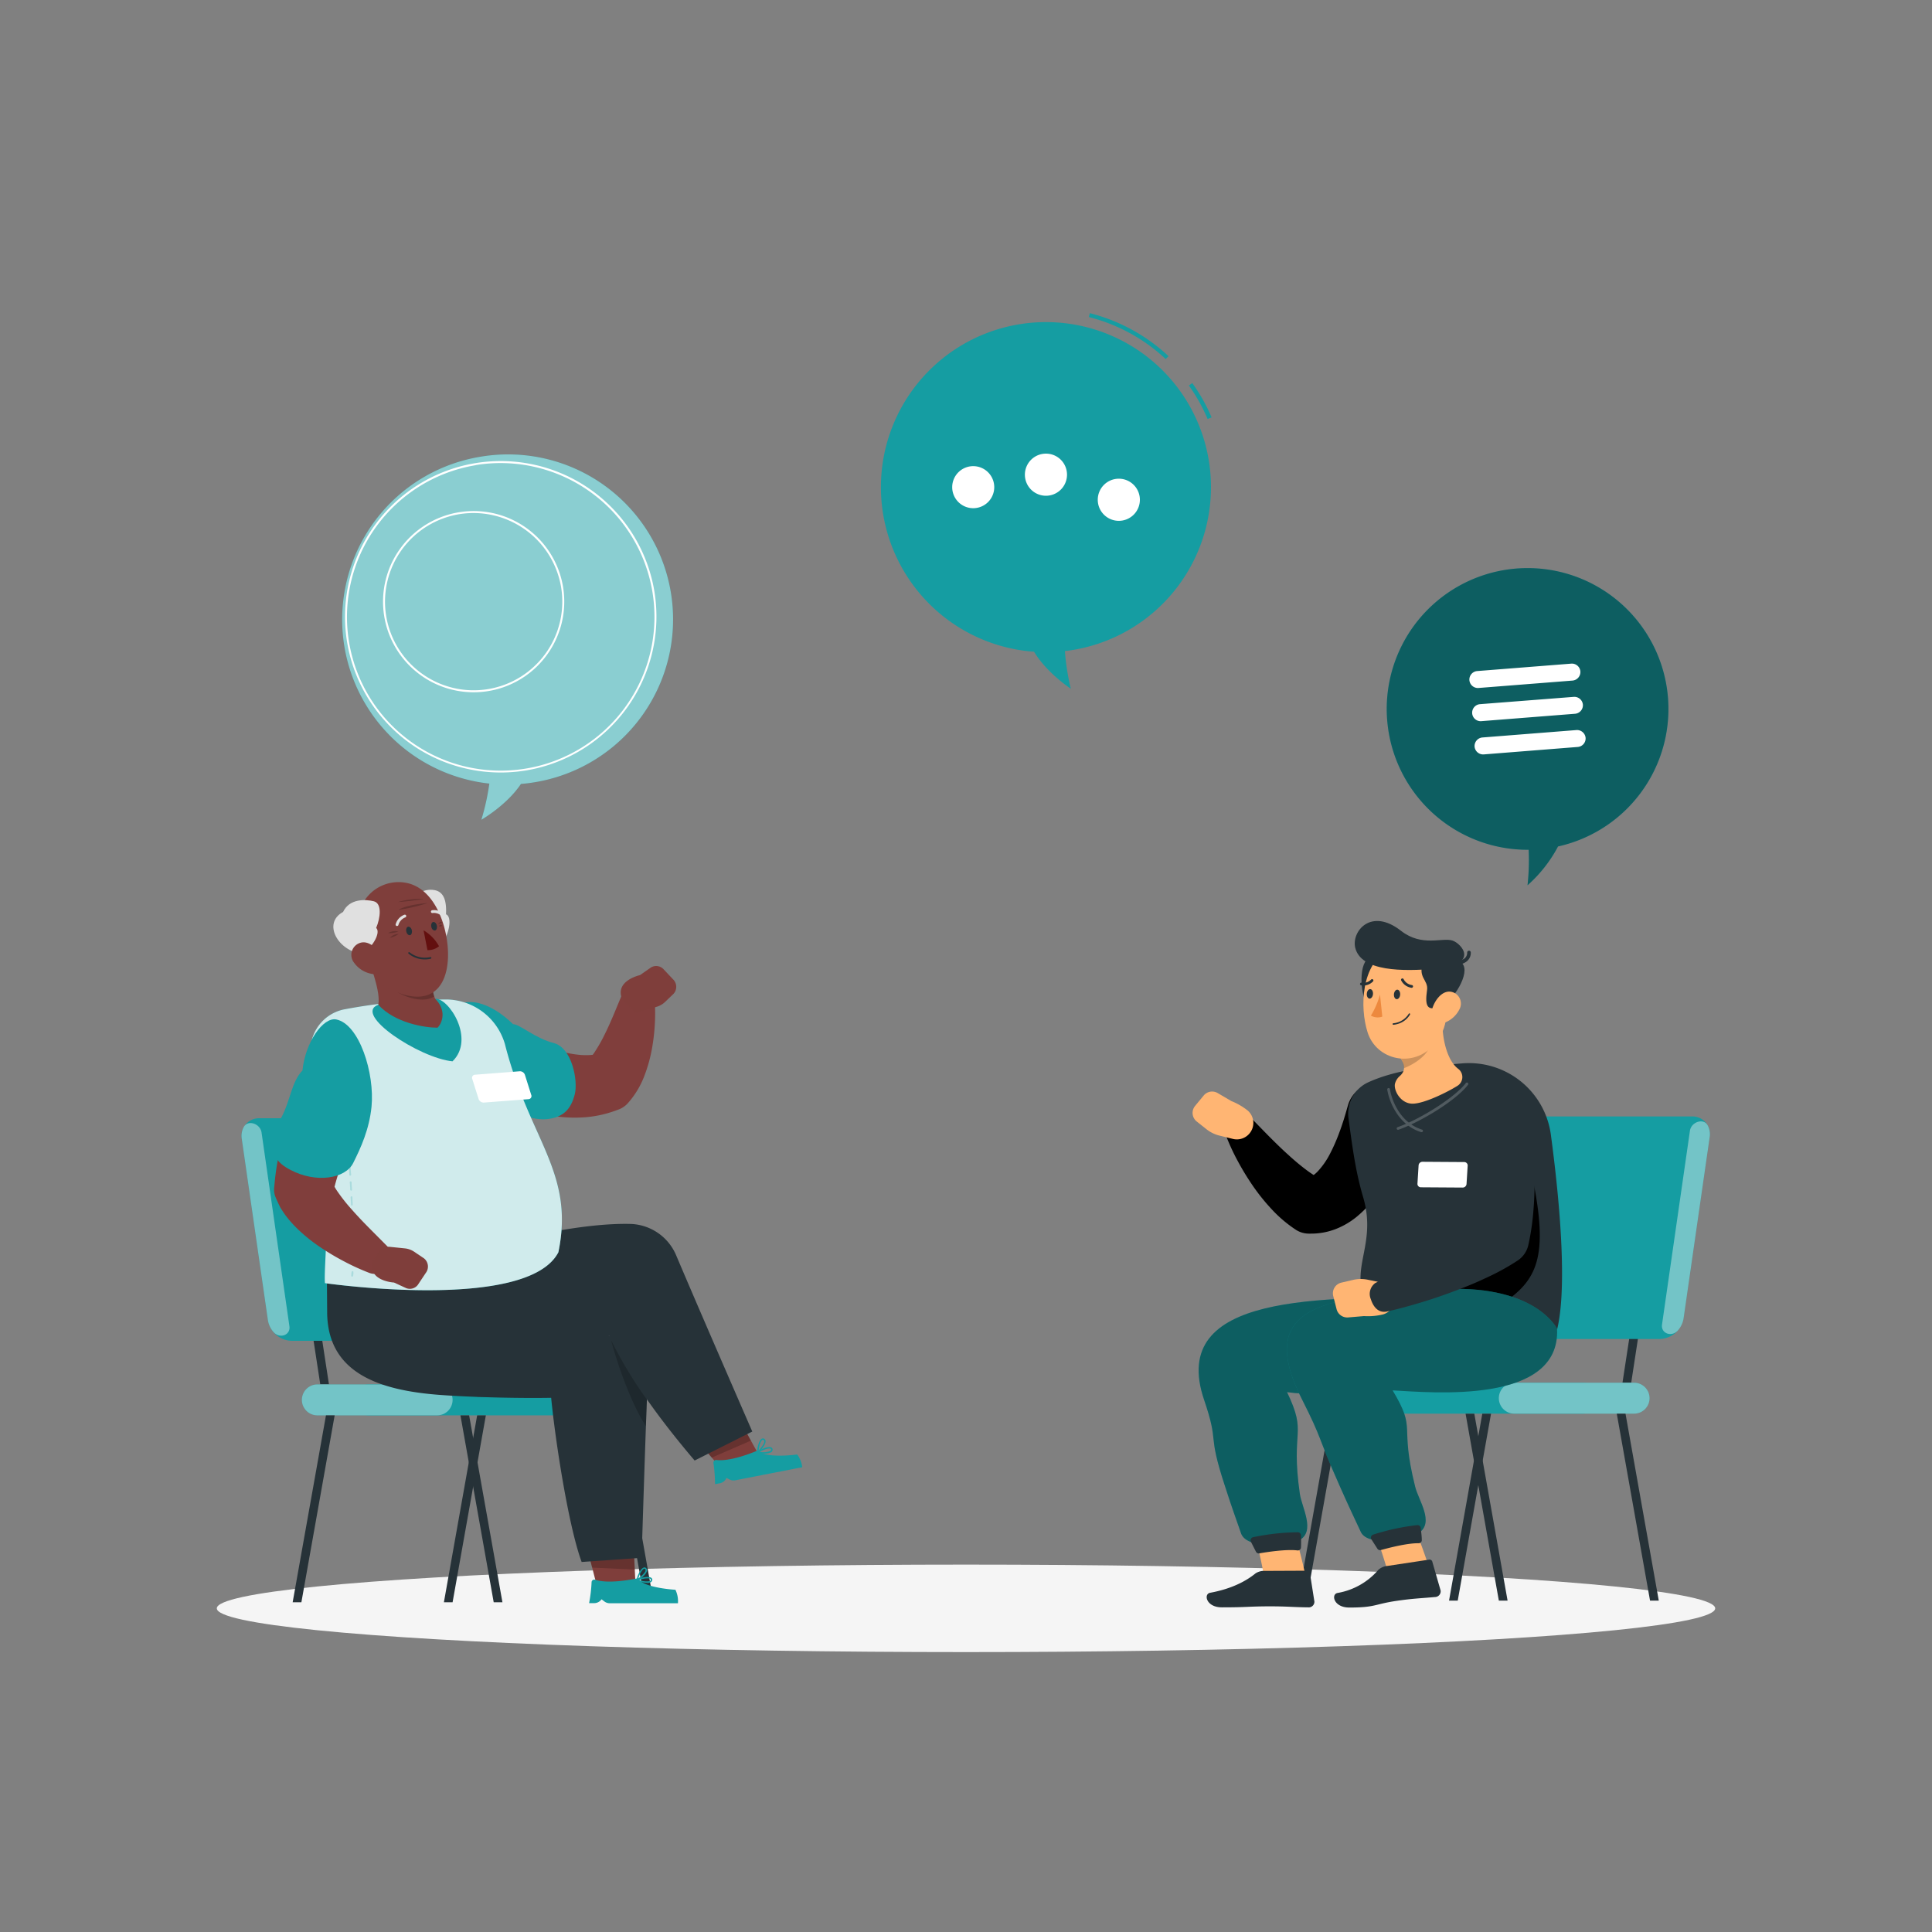 <svg xmlns="http://www.w3.org/2000/svg" viewBox="0 0 500 500"><rect x="0" y="0" width="500" height="500" fill="#808080" stroke="none"/><g id="freepik--Shadow--inject-95"><ellipse id="freepik--path--inject-95" cx="250" cy="416.24" rx="193.89" ry="11.32" style="fill:#f5f5f5"></ellipse></g><g id="freepik--character-1--inject-95"><path d="M163.3,366.29H95.47a4,4,0,0,1-4-4h0a4,4,0,0,1,4-4H163.3a4,4,0,0,1,4,4h0A4,4,0,0,1,163.3,366.29Z" style="fill:#159DA2"></path><polygon points="85.13 358.25 82.88 358.25 74.27 302.07 76.52 302.07 85.13 358.25" style="fill:#263238"></polygon><polygon points="119.58 358.25 117.32 358.25 108.71 302.07 110.97 302.07 119.58 358.25" style="fill:#263238"></polygon><path d="M119.67,347H75.44a6.4,6.4,0,0,1-6.11-5.35l-6.76-46.9a4.54,4.54,0,0,1,4.58-5.35h44.23a6.42,6.42,0,0,1,6.12,5.35l6.75,46.9A4.54,4.54,0,0,1,119.67,347Z" style="fill:#159DA2"></path><path d="M62.57,294.71l6.76,46.9a6.07,6.07,0,0,0,1.41,3.07c1.62,1.91,4.5.87,4.16-1.46L67.69,293.1c-.34-2.33-3.52-3.36-4.59-1.46A4.9,4.9,0,0,0,62.57,294.71Z" style="fill:#fff;opacity:0.4"></path><path d="M113.13,366.29h-31a4,4,0,0,1-4-4h0a4,4,0,0,1,4-4h31a4,4,0,0,1,4,4h0A4,4,0,0,1,113.13,366.29Z" style="fill:#159DA2"></path><path d="M113.13,366.29h-31a4,4,0,0,1-4-4h0a4,4,0,0,1,4-4h31a4,4,0,0,1,4,4h0A4,4,0,0,1,113.13,366.29Z" style="fill:#fff;opacity:0.4"></path><polygon points="130.03 414.67 127.77 414.67 119.16 366.29 121.41 366.29 130.03 414.67" style="fill:#263238"></polygon><polygon points="169.16 414.67 166.9 414.67 158.29 366.29 160.55 366.29 169.16 414.67" style="fill:#263238"></polygon><polygon points="114.88 414.67 117.13 414.67 125.74 366.29 123.49 366.29 114.88 414.67" style="fill:#263238"></polygon><polygon points="75.74 414.67 78 414.67 86.61 366.29 84.36 366.29 75.74 414.67" style="fill:#263238"></polygon><polygon points="191.77 368.19 180.62 373.04 187.01 380.5 196.34 376.46 191.77 368.19" style="fill:#7f3e3b"></polygon><polygon points="191.77 368.2 180.61 373.05 184.2 377.23 194.33 372.83 191.77 368.2" style="opacity:0.2"></polygon><path d="M185.05,384.1l1.27-.24a2.29,2.29,0,0,0,1.68-1.38h0l.8.41a2.37,2.37,0,0,0,1.48.21l17.34-3.38a6.85,6.85,0,0,0-1.31-3.3s-7.69,1.07-9.85-.82a.58.58,0,0,0-.6-.12c-1.41.6-7,2.81-10.46,2.36a.7.7,0,0,0-.76.82A38.17,38.17,0,0,1,185.05,384.1Z" style="fill:#159DA2"></path><path d="M196.14,376.05h-.06a.18.18,0,0,1-.12-.16c-.07-1.13.47-3.21,1.23-3.57a.61.61,0,0,1,.7.14.72.72,0,0,1,.24.57c0,1.09-1.78,2.9-1.86,3A.19.19,0,0,1,196.14,376.05Zm1.31-3.43-.1,0c-.48.23-.95,1.68-1,2.76.58-.64,1.45-1.74,1.44-2.38a.42.42,0,0,0-.13-.3A.27.27,0,0,0,197.45,372.62Z" style="fill:#159DA2"></path><path d="M197.79,376.18a11.9,11.9,0,0,1-1.68-.13.19.19,0,0,1-.15-.14.2.2,0,0,1,.07-.19c.86-.71,2.87-1.51,3.6-1.1a.63.63,0,0,1,.31.65.81.81,0,0,1-.32.53A3.41,3.41,0,0,1,197.79,376.18Zm-1.16-.44a5.14,5.14,0,0,0,2.77-.24.4.4,0,0,0,.17-.28c0-.18,0-.24-.11-.28C199,374.69,197.54,375.16,196.63,375.74Z" style="fill:#159DA2"></path><path d="M91.54,333.08l4.78,10c7.05,14.77,24.43,22.2,38.3,16.39,8.1-3.41,16.94-10.58,23-13.86,5.15,11.27,14.78,23.72,22.15,32.37l14.92-7.5c-5.57-12.79-14.25-32.75-19.75-45.72a13.27,13.27,0,0,0-11.59-8C138.51,316.05,91.54,333.08,91.54,333.08Z" style="fill:#263238"></path><polygon points="164.03 400.93 151.88 400.36 154.33 409.88 164.48 410.36 164.03 400.93" style="fill:#7f3e3b"></polygon><polygon points="164.03 400.93 151.87 400.36 153.24 405.69 164.28 406.21 164.03 400.93" style="opacity:0.2"></polygon><path d="M152.46,414.89h1.3a2.31,2.31,0,0,0,1.92-1h0l.7.54a2.27,2.27,0,0,0,1.42.49h17.65a6.81,6.81,0,0,0-.65-3.49s-7.75-.42-9.51-2.69a.54.54,0,0,0-.56-.22c-1.5.31-7.37,1.42-10.72.31a.7.7,0,0,0-.91.66A37.58,37.58,0,0,1,152.46,414.89Z" style="fill:#159DA2"></path><path d="M164.93,409.11a.19.19,0,0,1-.1,0,.18.18,0,0,1-.08-.18c.15-1.11,1.07-3.06,1.89-3.26a.6.6,0,0,1,.66.26.77.77,0,0,1,.13.61c-.19,1.08-2.31,2.51-2.4,2.57A.17.17,0,0,1,164.93,409.11Zm1.86-3.13h-.06c-.52.13-1.25,1.47-1.53,2.51.7-.51,1.75-1.42,1.87-2.06a.4.4,0,0,0-.07-.32A.24.24,0,0,0,166.79,406Z" style="fill:#159DA2"></path><path d="M167.56,409.66a9.68,9.68,0,0,1-2.69-.56.18.18,0,0,1-.12-.16.19.19,0,0,1,.09-.18c1-.53,3.11-.93,3.75-.39a.59.59,0,0,1,.18.69.79.79,0,0,1-.42.46A1.89,1.89,0,0,1,167.56,409.66Zm-2.13-.76a5.19,5.19,0,0,0,2.76.29.45.45,0,0,0,.23-.24c.05-.17,0-.25-.06-.3C168,408.31,166.44,408.5,165.43,408.9Z" style="fill:#159DA2"></path><path d="M84.59,329.12l.08,10.57C84.8,355.28,98,359.81,113.8,361c9.21.68,21.66.89,28.84.75,1.05,10.92,4.46,33.17,7.89,42.49l15.52-1.08c.41-13.23,1-32,1.51-44.44a13.07,13.07,0,0,0-7.44-11.9C136.85,335.34,84.59,329.12,84.59,329.12Z" style="fill:#263238"></path><path d="M158.19,346.92a110.91,110.91,0,0,0,9.22,15.29c-.08,2.18-.16,4.5-.25,6.9-5.49-8.67-9-22.21-9-22.21A0,0,0,0,0,158.19,346.92Z" style="opacity:0.2"></path><path d="M135.23,268.07l1,.51,1.24.62c.85.39,1.71.79,2.58,1.14a43.89,43.89,0,0,0,5.2,1.79,29.06,29.06,0,0,0,5,.89,17.86,17.86,0,0,0,4.49-.22l-3,1.8a9.14,9.14,0,0,0,2.32-2.58,39.15,39.15,0,0,0,2.48-4.41c.81-1.62,1.56-3.33,2.3-5.08l2.2-5.29.11-.25a4.29,4.29,0,0,1,8.23,1.27,46.85,46.85,0,0,1,.1,6.58,51.79,51.79,0,0,1-.76,6.59,38.6,38.6,0,0,1-1.89,6.82,22.67,22.67,0,0,1-4.42,7.34,6,6,0,0,1-2.27,1.53l-.74.27a29.51,29.51,0,0,1-9.08,1.82,36.48,36.48,0,0,1-8.69-.67,44.56,44.56,0,0,1-7.93-2.32c-1.26-.51-2.51-1-3.72-1.65-.61-.31-1.21-.62-1.82-1l-.92-.54-1.06-.65a8.46,8.46,0,0,1,8.26-14.75Z" style="fill:#803e3c"></path><path d="M164.36,262.14,161,258.55c-1.94-4.76,4.62-6.19,4.62-6.19l2.88-2a2.61,2.61,0,0,1,3.31.57l2.35,2.49a2.7,2.7,0,0,1,.16,3.77l-2.19,2.1a5.32,5.32,0,0,1-2.27,1.29Z" style="fill:#7f3e3b"></path><path d="M118,260.86c2.06-2.77,8.37-2.06,14.79,4.2,1.59-.07,5.71,3.66,10.49,4.87s6.35,9.8,5.48,13.23c-.91,3.6-2.71,6-7.17,6.47s-10.33-2.41-15.06-6S114.33,265.77,118,260.86Z" style="fill:#159DA2"></path><path d="M115.65,258.66A147.3,147.3,0,0,0,89,261.24a10.87,10.87,0,0,0-8.28,13.46c6.58,25,2.86,52.37,3.38,57.38,0,0,52.38,7.54,60.41-8,4.27-20.74-7.55-29.13-13.84-53.88A16,16,0,0,0,115.65,258.66Z" style="fill:#159DA2"></path><path d="M115.65,258.66A147.3,147.3,0,0,0,89,261.24a10.87,10.87,0,0,0-8.28,13.46c6.58,25,2.86,52.37,3.38,57.38,0,0,52.38,7.54,60.41-8,4.27-20.74-7.55-29.13-13.84-53.88A16,16,0,0,0,115.65,258.66Z" style="fill:#fff;opacity:0.8"></path><g style="opacity:0.2"><path d="M91.11,330.4h0a.24.24,0,0,1-.21-.27q0-.44.09-.93a.25.25,0,0,1,.26-.22.23.23,0,0,1,.21.26c0,.33,0,.65-.09.95A.24.24,0,0,1,91.11,330.4Z" style="fill:#159DA2"></path><path d="M91.32,327.53h0a.24.24,0,0,1-.22-.25c0-.61,0-1.25,0-1.93a.25.25,0,0,1,.24-.24h0a.25.25,0,0,1,.23.25c0,.68,0,1.33-.06,1.94A.23.23,0,0,1,91.32,327.53Zm.08-3.87a.24.24,0,0,1-.24-.24v-.11c0-.6,0-1.2,0-1.83a.23.23,0,0,1,.23-.24.23.23,0,0,1,.24.24c0,.62,0,1.23,0,1.82v.12A.24.24,0,0,1,91.4,323.66Zm-.05-3.88a.23.23,0,0,1-.23-.23c0-.64,0-1.28-.05-1.94a.24.24,0,0,1,.23-.25h0a.24.24,0,0,1,.24.24c0,.66,0,1.3,0,1.94a.23.23,0,0,1-.23.24Zm-.11-3.87a.24.24,0,0,1-.24-.23c0-.64,0-1.29-.08-1.94a.25.25,0,0,1,.23-.25h0a.24.24,0,0,1,.24.23c0,.66,0,1.3.08,1.94a.25.25,0,0,1-.23.25ZM91.07,312a.23.23,0,0,1-.23-.22c0-.64-.07-1.29-.1-1.94a.24.24,0,0,1,.22-.25h0a.25.25,0,0,1,.24.23l.09,1.93a.23.23,0,0,1-.22.25Zm-.2-3.87a.25.25,0,0,1-.24-.22c0-.64-.07-1.29-.11-1.94a.24.24,0,0,1,.48,0c0,.65.07,1.3.11,1.94a.24.24,0,0,1-.22.25Zm-.23-3.86a.24.24,0,0,1-.24-.23c0-.64-.08-1.29-.13-1.93a.23.23,0,0,1,.23-.25.23.23,0,0,1,.25.22c0,.64.08,1.29.13,1.93a.24.24,0,0,1-.23.25Zm-.26-3.87a.24.24,0,0,1-.24-.23c0-.64-.09-1.29-.14-1.93a.24.24,0,0,1,.48,0c0,.64.09,1.28.14,1.93a.25.25,0,0,1-.23.26Zm-.29-3.87a.23.23,0,0,1-.23-.22l-.15-1.93a.24.24,0,1,1,.47,0l.15,1.93a.24.24,0,0,1-.22.26Zm-.3-3.86a.24.24,0,0,1-.24-.22l-.16-1.93a.24.24,0,0,1,.21-.26.23.23,0,0,1,.26.22l.16,1.93a.24.24,0,0,1-.21.26Zm-.33-3.87a.23.23,0,0,1-.24-.21c-.06-.66-.12-1.3-.18-1.93a.24.24,0,0,1,.48-.05c.06.64.12,1.28.17,1.94a.23.23,0,0,1-.21.25ZM89.1,285a.25.25,0,0,1-.24-.21c-.06-.66-.12-1.31-.19-1.93a.24.24,0,0,1,.22-.26.23.23,0,0,1,.26.21c.06.63.13,1.27.19,1.93a.24.24,0,0,1-.22.26Zm-.38-3.85a.23.23,0,0,1-.24-.22q-.11-1-.21-1.92a.25.25,0,0,1,.21-.27.24.24,0,0,1,.26.22c.07.6.14,1.25.21,1.92a.24.24,0,0,1-.21.27Z" style="fill:#159DA2"></path><path d="M88.28,277.27a.23.23,0,0,1-.23-.18l-.11-.95a.24.24,0,0,1,.47-.05l.11.89a.26.26,0,0,1-.2.29Z" style="fill:#159DA2"></path></g><path d="M94.62,285.87l-1.19,2.7-1.23,2.86c-.82,1.92-1.58,3.86-2.34,5.78s-1.41,3.88-2.06,5.8-1.17,3.85-1.65,5.76l-.28-3.49a1.16,1.16,0,0,1,.08.47,5.4,5.4,0,0,1,.33.82,15.47,15.47,0,0,0,1.21,2,44.08,44.08,0,0,0,3.6,4.51c1.35,1.54,2.81,3.07,4.32,4.6L100,322.3l.14.14a4.28,4.28,0,0,1-4.52,7,59.47,59.47,0,0,1-6.58-3,63.57,63.57,0,0,1-6.23-3.72,42.57,42.57,0,0,1-6-4.87,30.56,30.56,0,0,1-2.89-3.28c-.48-.67-.94-1.37-1.37-2.07-.44-.86-.84-1.74-1.22-2.63a5.11,5.11,0,0,1-.38-2.48l.1-1A67.53,67.53,0,0,1,72.13,299,72.84,72.84,0,0,1,74,291.81c.7-2.35,1.52-4.63,2.42-6.89.46-1.12.92-2.25,1.44-3.36.26-.55.51-1.11.79-1.66l.91-1.76a8.48,8.48,0,0,1,15.3,7.28Z" style="fill:#803e3c"></path><path d="M98.07,324l-1.69,2.59c-1.11,5,5.59,5.33,5.59,5.33l3.17,1.46a2.59,2.59,0,0,0,3.16-1.11l1.9-2.85a2.71,2.71,0,0,0-.46-3.75l-2.52-1.7a5.27,5.27,0,0,0-2.45-.89l-3.91-.4A3,3,0,0,0,98.07,324Z" style="fill:#7f3e3b"></path><path d="M87,263.83c-3.39-.63-8,5.94-8.72,13.2-2.88,3-3.15,7.93-5.51,12.26C68,298.17,72,301.1,75.15,302.76,81.87,306.32,89.4,305,91.4,301s4.15-8.7,4.75-14.57C97,277.79,93,265,87,263.83Z" style="fill:#159DA2"></path><path d="M136.82,284.46l-11.67.89a1.39,1.39,0,0,1-1.31-1l-1.61-5.09a.8.8,0,0,1,.65-1.12l11.68-.9a1.38,1.38,0,0,1,1.31,1l1.6,5.08A.8.8,0,0,1,136.82,284.46Z" style="fill:#fff"></path><path d="M116.06,261.36a6.84,6.84,0,0,0-3.44-2.88,6.35,6.35,0,0,1-.37-4.24l-16.2-4.09c1.6,5.18,2.86,9.27,1.07,11.94,3.24,1.71,9,5,15.26,5.35C117.08,267.69,117.21,263.5,116.06,261.36Z" style="fill:#7f3e3b"></path><path d="M112.15,254.74l-12,0c4,3.76,9.72,4.91,12.2,3.13A6.32,6.32,0,0,1,112.15,254.74Z" style="opacity:0.2"></path><path d="M114.43,244.14c2-2.79,2.54-6.94,1-7.51.13-2.82-.21-5.78-3-6.27a5.54,5.54,0,0,0-6.51,5.33C101.9,240.32,108.32,245.69,114.43,244.14Z" style="fill:#e0e0e0"></path><path d="M93,241.62c2,7.37,3.47,12.34,8.43,14.62,9.88,4.53,14.23-.59,14.51-8.42.25-7-3-17.93-10.92-19.36A10.52,10.52,0,0,0,93,241.62Z" style="fill:#7f3e3b"></path><path d="M110.24,248.29a7.08,7.08,0,0,0,1.24-.17.2.2,0,0,0,.15-.26.25.25,0,0,0-.28-.17,6.29,6.29,0,0,1-5.32-1.21.23.23,0,0,0-.31,0,.21.21,0,0,0,0,.31A6.58,6.58,0,0,0,110.24,248.29Z" style="fill:#263238"></path><path d="M93.79,246.85c2.89-1.91,4.78-5.63,3.56-6.7,1.1-2.59,1.56-6.36-.61-6.9s-6.33-.72-7.95,2.76C83.35,238.94,87.52,246.19,93.79,246.85Z" style="fill:#e0e0e0"></path><path d="M103.09,241.08a3.5,3.5,0,0,0-2.65.41A6.85,6.85,0,0,0,103.09,241.08Z" style="opacity:0.2"></path><path d="M103.15,241.72a2.9,2.9,0,0,0-2.24,1A5.79,5.79,0,0,0,103.15,241.72Z" style="opacity:0.2"></path><path d="M113.4,239.11s.54-.8,1-.45A1.48,1.48,0,0,1,113.4,239.11Z" style="opacity:0.2"></path><path d="M113.58,239.69s.43-.71.82-.12A.71.71,0,0,1,113.58,239.69Z" style="opacity:0.2"></path><path d="M109.67,232.64a21.63,21.63,0,0,0-6.69.8A60.42,60.42,0,0,0,109.67,232.64Z" style="opacity:0.2"></path><path d="M110.66,233.71s-5.14.33-7.57,1.76A42.2,42.2,0,0,0,110.66,233.71Z" style="opacity:0.2"></path><path d="M91.68,249.21a7.16,7.16,0,0,0,4.73,2.86c2.51.36,3.46-2,2.51-4.18-.87-2-3.22-4.57-5.62-3.91A3.27,3.27,0,0,0,91.68,249.21Z" style="fill:#7f3e3b"></path><path d="M105.15,241.08c.12.61.55,1,.94.95s.62-.65.5-1.25-.54-1-.94-.95S105,240.47,105.15,241.08Z" style="fill:#263238"></path><path d="M111.62,239.86c.12.61.54,1,.94.95s.62-.64.5-1.25-.55-1-.94-.95S111.49,239.25,111.62,239.86Z" style="fill:#263238"></path><path d="M109.62,240.77l1,5.12a4.45,4.45,0,0,0,3-1A10.79,10.79,0,0,0,109.62,240.77Z" style="fill:#630f0f"></path><path d="M102.83,239.64a.41.41,0,0,1-.19,0,.36.36,0,0,1-.24-.45,3.66,3.66,0,0,1,2.27-2.46.36.36,0,0,1,.45.25.37.37,0,0,1-.25.45h0a2.94,2.94,0,0,0-1.77,2A.37.37,0,0,1,102.83,239.64Z" style="fill:#e0e0e0"></path><path d="M114.75,237.31a.37.37,0,0,1-.33-.1,2.85,2.85,0,0,0-2.46-.92.36.36,0,0,1-.43-.29.38.38,0,0,1,.29-.43A3.61,3.61,0,0,1,115,236.7a.36.36,0,0,1,0,.51A.32.32,0,0,1,114.75,237.31Z" style="fill:#e0e0e0"></path><path d="M117.11,274.67c-8.55-.83-25.88-12.22-19.21-14.64,4.28,4.71,12,5.94,15.33,5.94,1.24-1.18,2.42-4.52-.61-7.49C116.1,258.18,123.07,268.88,117.11,274.67Z" style="fill:#159DA2"></path></g><g id="freepik--character-3--inject-95"><path d="M341.73,365.85h67.83a4,4,0,0,0,4-4h0a4,4,0,0,0-4-4H341.73a4,4,0,0,0-4,4h0A4,4,0,0,0,341.73,365.85Z" style="fill:#159DA2"></path><polygon points="419.9 357.82 422.16 357.82 430.77 301.64 428.51 301.64 419.9 357.82" style="fill:#263238"></polygon><polygon points="385.45 357.82 387.71 357.82 396.32 301.64 394.07 301.64 385.45 357.82" style="fill:#263238"></polygon><path d="M385.36,346.53h44.23a6.42,6.42,0,0,0,6.12-5.35l6.75-46.9a4.54,4.54,0,0,0-4.58-5.35H393.65a6.4,6.4,0,0,0-6.11,5.35l-6.76,46.9A4.54,4.54,0,0,0,385.36,346.53Z" style="fill:#159DA2"></path><path d="M442.46,294.28l-6.75,46.9a6.17,6.17,0,0,1-1.42,3.07c-1.62,1.91-4.5.87-4.16-1.46l7.22-50.12c.33-2.33,3.51-3.37,4.58-1.46A4.84,4.84,0,0,1,442.46,294.28Z" style="fill:#fff;opacity:0.4"></path><path d="M391.9,365.85h31a4,4,0,0,0,4-4h0a4,4,0,0,0-4-4h-31a4,4,0,0,0-4,4h0A4,4,0,0,0,391.9,365.85Z" style="fill:#159DA2"></path><path d="M391.9,365.85h31a4,4,0,0,0,4-4h0a4,4,0,0,0-4-4h-31a4,4,0,0,0-4,4h0A4,4,0,0,0,391.9,365.85Z" style="fill:#fff;opacity:0.4"></path><polygon points="375.01 414.24 377.26 414.24 385.88 365.86 383.62 365.86 375.01 414.24" style="fill:#263238"></polygon><polygon points="335.88 414.24 338.13 414.24 346.74 365.86 344.49 365.86 335.88 414.24" style="fill:#263238"></polygon><polygon points="390.16 414.24 387.9 414.24 379.29 365.86 381.55 365.86 390.16 414.24" style="fill:#263238"></polygon><polygon points="429.29 414.24 427.03 414.24 418.42 365.86 420.68 365.86 429.29 414.24" style="fill:#263238"></polygon><path d="M353.85,259.93c2.42,3.17,3.68,2.34,5.31-1.66,1-2.57,3.88-1.44,4.55-6,.27-1.89-5.72-5.53-9-4.55S352,257.46,353.85,259.93Z" style="fill:#263238"></path><path d="M358.85,280.54a8.07,8.07,0,0,0-10,5.53l-.16.54-.42,1.47-.49,1.62c-.35,1.08-.7,2.16-1.1,3.21a46.55,46.55,0,0,1-2.59,5.9,20.1,20.1,0,0,1-3,4.28,7.46,7.46,0,0,1-1.12,1c-.6-.39-1.21-.8-1.82-1.26a61.18,61.18,0,0,1-4.72-3.94c-1.59-1.42-3.14-2.94-4.7-4.5s-3.12-3.2-4.61-4.7l-.18-.18a4.07,4.07,0,0,0-6.68,4.32,57.64,57.64,0,0,0,3.09,6.69,68.39,68.39,0,0,0,3.84,6.3,51.83,51.83,0,0,0,4.8,6,33.76,33.76,0,0,0,6.45,5.49,6.19,6.19,0,0,0,3.21.95h.6a17.56,17.56,0,0,0,6.6-1.25,20.16,20.16,0,0,0,5.31-3.15,30.78,30.78,0,0,0,6.73-7.9,49.15,49.15,0,0,0,4-8.23c.53-1.39,1-2.77,1.43-4.18.21-.71.42-1.42.6-2.14l.26-1.09.27-1.23A8.1,8.1,0,0,0,358.85,280.54Z"></path><path d="M309.71,290.24l2.52,2a8.85,8.85,0,0,0,3.4,1.66l3.45.85a4.26,4.26,0,0,0,4.32-1.45h0a4.24,4.24,0,0,0-.48-5.88,16.74,16.74,0,0,0-4.26-2.47l-3.53-2.07a2.84,2.84,0,0,0-3.62.64l-2.22,2.69A2.84,2.84,0,0,0,309.71,290.24Z" style="fill:#ffb573"></path><path d="M378.46,275.2c-8.27.67-17.57,1.72-24.58,5A8.9,8.9,0,0,0,349,289.5c1.05,7.82,1.87,13.88,3.78,20.32,4.13,14-5.88,20.13,3.43,30.95,4.08,4.63,29.09,9,46.8,3.17,2.3-9.57,1.22-28.9-1.64-50.22A21.38,21.38,0,0,0,378.46,275.2Z" style="fill:#263238"></path><path d="M396.46,304.08c4.61,21.63,1.14,27.38-7.78,33.41-12.52,1.94-17.54-3.23-17.54-3.23Z"></path><path d="M367.69,307.27l10.85.07a1,1,0,0,0,1-.95l.29-4.65a.89.89,0,0,0-.85-1l-10.85-.07a1,1,0,0,0-1,.95l-.29,4.65A.88.88,0,0,0,367.69,307.27Z" style="fill:#fff"></path><g style="opacity:0.2"><path d="M361.82,292.4a.37.37,0,0,1-.34-.23.37.37,0,0,1,.22-.46c6.15-2.18,14.89-7.81,17.63-11.37a.36.36,0,1,1,.57.43c-3.14,4.07-12.23,9.58-18,11.61A.25.25,0,0,1,361.82,292.4Z" style="fill:#fff"></path><path d="M367.91,293l-.11,0c-5.85-1.81-8.27-7.78-8.78-11a.35.35,0,0,1,.3-.41.35.35,0,0,1,.4.3c.49,3.08,2.78,8.74,8.29,10.45a.35.35,0,0,1,.24.44A.36.36,0,0,1,367.91,293Z" style="fill:#fff"></path></g><path d="M373.3,263.84c-.16,4.12.93,10.39,4.08,12.77a2.66,2.66,0,0,1-.18,4.39c-2.29,1.46-8.52,4.63-11.63,4.63s-4.91-3.44-4.56-5.13a3.94,3.94,0,0,1,1.3-2.06c2.1-1.91.56-3.88-.3-5.31Z" style="fill:#ffb573"></path><path d="M369.91,269.58a6.49,6.49,0,0,0-.26-.74L362,273.13a6.4,6.4,0,0,1,1.36,3.32C367.21,274.9,370.6,271.94,369.91,269.58Z" style="opacity:0.2"></path><path d="M323.13,392.86c1.26-1.32,9.45-3.83,9.45-3.83a160.88,160.88,0,0,1,5.29,18.78l-10.58,1.06S325.55,398.15,323.13,392.86Z" style="fill:#ffb573"></path><path d="M373,335.6c-30.6.43-70.87-1.21-61.38,26.68,4.06,11.94.65,7.88,5.4,22.33,2,6.23,2.74,8.06,4.22,12.38,1.62,3.86,11.36,3.14,15,1.63,4.32-2.3.66-8.51.16-12-2.46-17.07,2.05-15.14-3.31-26.33,9.76,1.42,40.88.43,45-16.35C378,343.94,383.64,337.25,373,335.6Z" style="fill:#159DA2"></path><path d="M373,335.6c-30.6.43-70.87-1.21-61.38,26.68,4.06,11.94.65,7.88,5.4,22.33,2,6.23,2.74,8.06,4.22,12.38,1.62,3.86,11.36,3.14,15,1.63,4.32-2.3.66-8.51.16-12-2.46-17.07,2.05-15.14-3.31-26.33,9.76,1.42,40.88.43,45-16.35C378,343.94,383.64,337.25,373,335.6Z" style="opacity:0.4"></path><path d="M323.73,399l1.31,2.58a.79.79,0,0,0,.86.43c1.73-.3,6.9-1.13,9.9-.76a.8.8,0,0,0,.89-.75c.06-1,.05-2.34,0-3.16a.81.81,0,0,0-.81-.79,58.63,58.63,0,0,0-11.64,1.29A.82.82,0,0,0,323.73,399Z" style="fill:#263238"></path><path d="M340.17,414.51,339,407.07a.74.74,0,0,0-.78-.57l-10.85.05a4,4,0,0,0-2.47.66c-2.44,2-6.23,4-11.73,5-1.74.34-1,3.79,3.08,3.77,6.75,0,6.47-.24,12.22-.26,4.92,0,6.15.22,10.06.26A1.47,1.47,0,0,0,340.17,414.51Z" style="fill:#263238"></path><path d="M374.58,254c0,7.5.38,11.86-3.25,16.16-5.46,6.47-15.11,4.24-17.4-3-2.06-6.48-1.7-17.66,5.6-21.55S374.59,246.51,374.58,254Z" style="fill:#ffb573"></path><path d="M360.75,257.31c-.05.68.27,1.25.71,1.28s.85-.49.9-1.17-.27-1.26-.71-1.29S360.8,256.63,360.75,257.31Z" style="fill:#263238"></path><path d="M353.73,257.15c-.06.68.26,1.26.7,1.29s.85-.5.9-1.18-.26-1.25-.7-1.28S353.78,256.47,353.73,257.15Z" style="fill:#263238"></path><path d="M373.06,260.35c-3.69,1.52-4.36.17-3.74-4.11.39-2.74-2.63-3.2-.9-7.49.72-1.76,7.73-1.9,10,.58S375.94,259.17,373.06,260.35Z" style="fill:#263238"></path><path d="M371.53,250.7c-8.44.73-19.28.77-20.8-5.43-1-4.2,4.06-10.49,11.86-4.37,5.43,4.24,10.7,1.62,13.35,2.53C378.35,244.26,383,249.7,371.53,250.7Z" style="fill:#263238"></path><path d="M377,249.62a6.67,6.67,0,0,1-1.15-.11.47.47,0,1,1,.17-.93,3.48,3.48,0,0,0,3-.54,1.91,1.91,0,0,0,.69-1.52.46.46,0,0,1,.46-.48h0a.46.46,0,0,1,.47.46,2.78,2.78,0,0,1-1,2.26A3.89,3.89,0,0,1,377,249.62Z" style="fill:#263238"></path><path d="M361.71,265a5.85,5.85,0,0,1-1.09.21.19.19,0,0,1-.21-.17.19.19,0,0,1,.17-.22,5.24,5.24,0,0,0,4-2.45.19.19,0,0,1,.26-.09.2.2,0,0,1,.08.26A5.33,5.33,0,0,1,361.71,265Z" style="fill:#263238"></path><path d="M362.91,253.22a.33.33,0,0,1,.34.18,2.84,2.84,0,0,0,2.06,1.52.36.36,0,1,1-.06.71,3.55,3.55,0,0,1-2.62-1.89.35.35,0,0,1,.14-.48A.25.25,0,0,1,362.91,253.22Z" style="fill:#263238"></path><path d="M355.12,253.39a.31.31,0,0,1,.21.11.35.35,0,0,1,0,.5,3.5,3.5,0,0,1-3.09,1,.35.35,0,0,1-.26-.42.36.36,0,0,1,.43-.27,2.76,2.76,0,0,0,2.43-.8A.39.39,0,0,1,355.12,253.39Z" style="fill:#263238"></path><path d="M377.64,261.32a7,7,0,0,1-4,3.42c-2.32.72-3.55-1.34-3-3.56.52-2,2.36-4.79,4.72-4.54A3.11,3.11,0,0,1,377.64,261.32Z" style="fill:#ffb573"></path><path d="M357.14,257.39a21.51,21.51,0,0,1-2.35,5.45,3.54,3.54,0,0,0,2.95.26Z" style="fill:#ed893e"></path><path d="M353.69,392.29c1.12-1.44,9-4.77,9-4.77a162.38,162.38,0,0,1,7.16,18.15l-10.42,2.12S356.63,397.31,353.69,392.29Z" style="fill:#ffb573"></path><path d="M376.92,333.55c-30.07,2.05-53.33,2.11-40.06,28.41,5.68,11.25,3.73,8.84,9.91,22.74,2.66,6,3.54,7.74,5.46,11.88,2,3.68,11.62,2,15,.12,4.07-2.73-.2-8.54-1-12-4.17-16.73.56-14.22-5.82-24.87,9.85.51,43.46,3.82,42.56-15.93C403,343.94,398.07,333.55,376.92,333.55Z" style="fill:#159DA2"></path><path d="M376.92,333.55c-30.07,2.05-53.33,2.11-40.06,28.41,5.68,11.25,3.73,8.84,9.91,22.74,2.66,6,3.54,7.74,5.46,11.88,2,3.68,11.62,2,15,.12,4.07-2.73-.2-8.54-1-12-4.17-16.73.56-14.22-5.82-24.87,9.85.51,43.46,3.82,42.56-15.93C403,343.94,398.07,333.55,376.92,333.55Z" style="opacity:0.4"></path><path d="M354.91,398.37l1.56,2.44a.81.81,0,0,0,.9.34c1.7-.47,6.75-1.82,9.78-1.76a.8.8,0,0,0,.81-.84c0-1-.19-2.32-.29-3.14a.81.81,0,0,0-.88-.71,58.38,58.38,0,0,0-11.45,2.47A.81.81,0,0,0,354.91,398.37Z" style="fill:#263238"></path><path d="M372.83,411.62l-2.17-7.53a.72.72,0,0,0-.85-.45l-10.73,1.62a4,4,0,0,0-2.35,1,17.9,17.9,0,0,1-10.58,6c-1.74.34-1,3.79,3.08,3.77,6.74,0,6.45-.88,12.14-1.72,4.31-.63,6.13-.65,10-1A1.48,1.48,0,0,0,372.83,411.62Z" style="fill:#263238"></path><path d="M347.16,331.94l3.13-.73a8.81,8.81,0,0,1,3.79,0l3.47.71a4.27,4.27,0,0,1,3.29,3.15h0a4.23,4.23,0,0,1-2.95,5.11,16.43,16.43,0,0,1-4.9.42l-4.08.35a2.85,2.85,0,0,1-3-2.12l-.86-3.38A2.84,2.84,0,0,1,347.16,331.94Z" style="fill:#ffb573"></path><path d="M396.8,295.71c-.21-2.8-.46-5.48-.89-8.37a8.09,8.09,0,0,0-16.06,1.91v.12l.66,7.6c.23,2.56.42,5.13.59,7.66.08,1.27.15,2.53.2,3.78s.11,2.5.12,3.72c0,1.51,0,3,0,4.44-1.13.8-2.33,1.61-3.55,2.4-2.28,1.46-4.65,2.94-7.07,4.36s-4.87,2.87-7.33,4.3-5,2.88-7.38,4.35l-.07,0a3.47,3.47,0,0,0-1.25,4.25c.69,2.13,2.05,3.66,4.23,3.18,2.95-.65,5.76-1.44,8.6-2.29s5.63-1.8,8.42-2.84,5.58-2.14,8.35-3.46a60.71,60.71,0,0,0,8.47-4.64,6.54,6.54,0,0,0,2.7-4l.13-.6a64.68,64.68,0,0,0,1.23-9c.23-2.9.27-5.72.26-8.54S397,298.48,396.8,295.71Z" style="fill:#263238"></path></g><g id="freepik--speech-bubbles--inject-95"><path d="M124.36,118.2a42.7,42.7,0,0,0,2.28,84.59,60.21,60.21,0,0,1-2.06,9.36s6.58-3.76,10.24-9.27c1.12-.09,2.25-.22,3.38-.41a42.7,42.7,0,1,0-13.84-84.27Z" style="fill:#159DA2"></path><path d="M124.36,118.2a42.7,42.7,0,0,0,2.28,84.59,60.21,60.21,0,0,1-2.06,9.36s6.58-3.76,10.24-9.27c1.12-.09,2.25-.22,3.38-.41a42.7,42.7,0,1,0-13.84-84.27Z" style="fill:#fff;opacity:0.5"></path><path d="M136.13,199.39a40.3,40.3,0,1,1,33.23-46.3A40.36,40.36,0,0,1,136.13,199.39Zm-13-79a39.79,39.79,0,1,0,45.72,32.81A39.84,39.84,0,0,0,123.14,120.36Z" style="fill:#fff"></path><path d="M126.38,178.85a23.45,23.45,0,1,1,19.34-26.94A23.47,23.47,0,0,1,126.38,178.85Zm-7.52-45.78A22.94,22.94,0,1,0,145.22,152,23,23,0,0,0,118.86,133.07Z" style="fill:#fff"></path><path d="M312.53,108.44a45.24,45.24,0,0,0-4.85-8.67l.88-.63a46.06,46.06,0,0,1,5,8.88Z" style="fill:#159DA2"></path><path d="M301.68,92.92a45.4,45.4,0,0,0-19.89-10.87l.27-1a46.64,46.64,0,0,1,20.36,11.13Z" style="fill:#159DA2"></path><path d="M313.4,126.09a42.71,42.71,0,1,0-45.79,42.58c3.37,5.57,9.52,9.57,9.52,9.57a59,59,0,0,1-1.53-9.74A42.7,42.7,0,0,0,313.4,126.09Z" style="fill:#159DA2"></path><path d="M276.14,122.84a5.45,5.45,0,1,1-5.44-5.44A5.44,5.44,0,0,1,276.14,122.84Z" style="fill:#fff"></path><path d="M295,129.34a5.45,5.45,0,1,1-5.45-5.45A5.45,5.45,0,0,1,295,129.34Z" style="fill:#fff"></path><path d="M257.31,126.09a5.44,5.44,0,1,1-5.44-5.45A5.44,5.44,0,0,1,257.31,126.09Z" style="fill:#fff"></path><path d="M359,186.35a36.45,36.45,0,1,1,44.22,32.71,35.75,35.75,0,0,1-7.9,10.05,59.64,59.64,0,0,0,.3-9.19A36.44,36.44,0,0,1,359,186.35Z" style="fill:#159DA2"></path><path d="M359,186.35a36.45,36.45,0,1,1,44.22,32.71,35.75,35.75,0,0,1-7.9,10.05,59.64,59.64,0,0,0,.3-9.19A36.44,36.44,0,0,1,359,186.35Z" style="opacity:0.4"></path><path d="M383.3,186.64l24.35-1.92a2.22,2.22,0,0,0,2-2.37h0a2.22,2.22,0,0,0-2.38-2L383,182.24a2.21,2.21,0,0,0-2,2.38h0A2.2,2.2,0,0,0,383.3,186.64Z" style="fill:#fff"></path><path d="M384,195.24l24.35-1.93a2.21,2.21,0,0,0,2-2.37h0a2.23,2.23,0,0,0-2.38-2l-24.35,1.92a2.23,2.23,0,0,0-2,2.38h0A2.23,2.23,0,0,0,384,195.24Z" style="fill:#fff"></path><path d="M382.62,178.05,407,176.13a2.23,2.23,0,0,0,2-2.38h0a2.2,2.2,0,0,0-2.37-2l-24.35,1.92a2.21,2.21,0,0,0-2,2.37h0A2.21,2.21,0,0,0,382.62,178.05Z" style="fill:#fff"></path></g></svg>